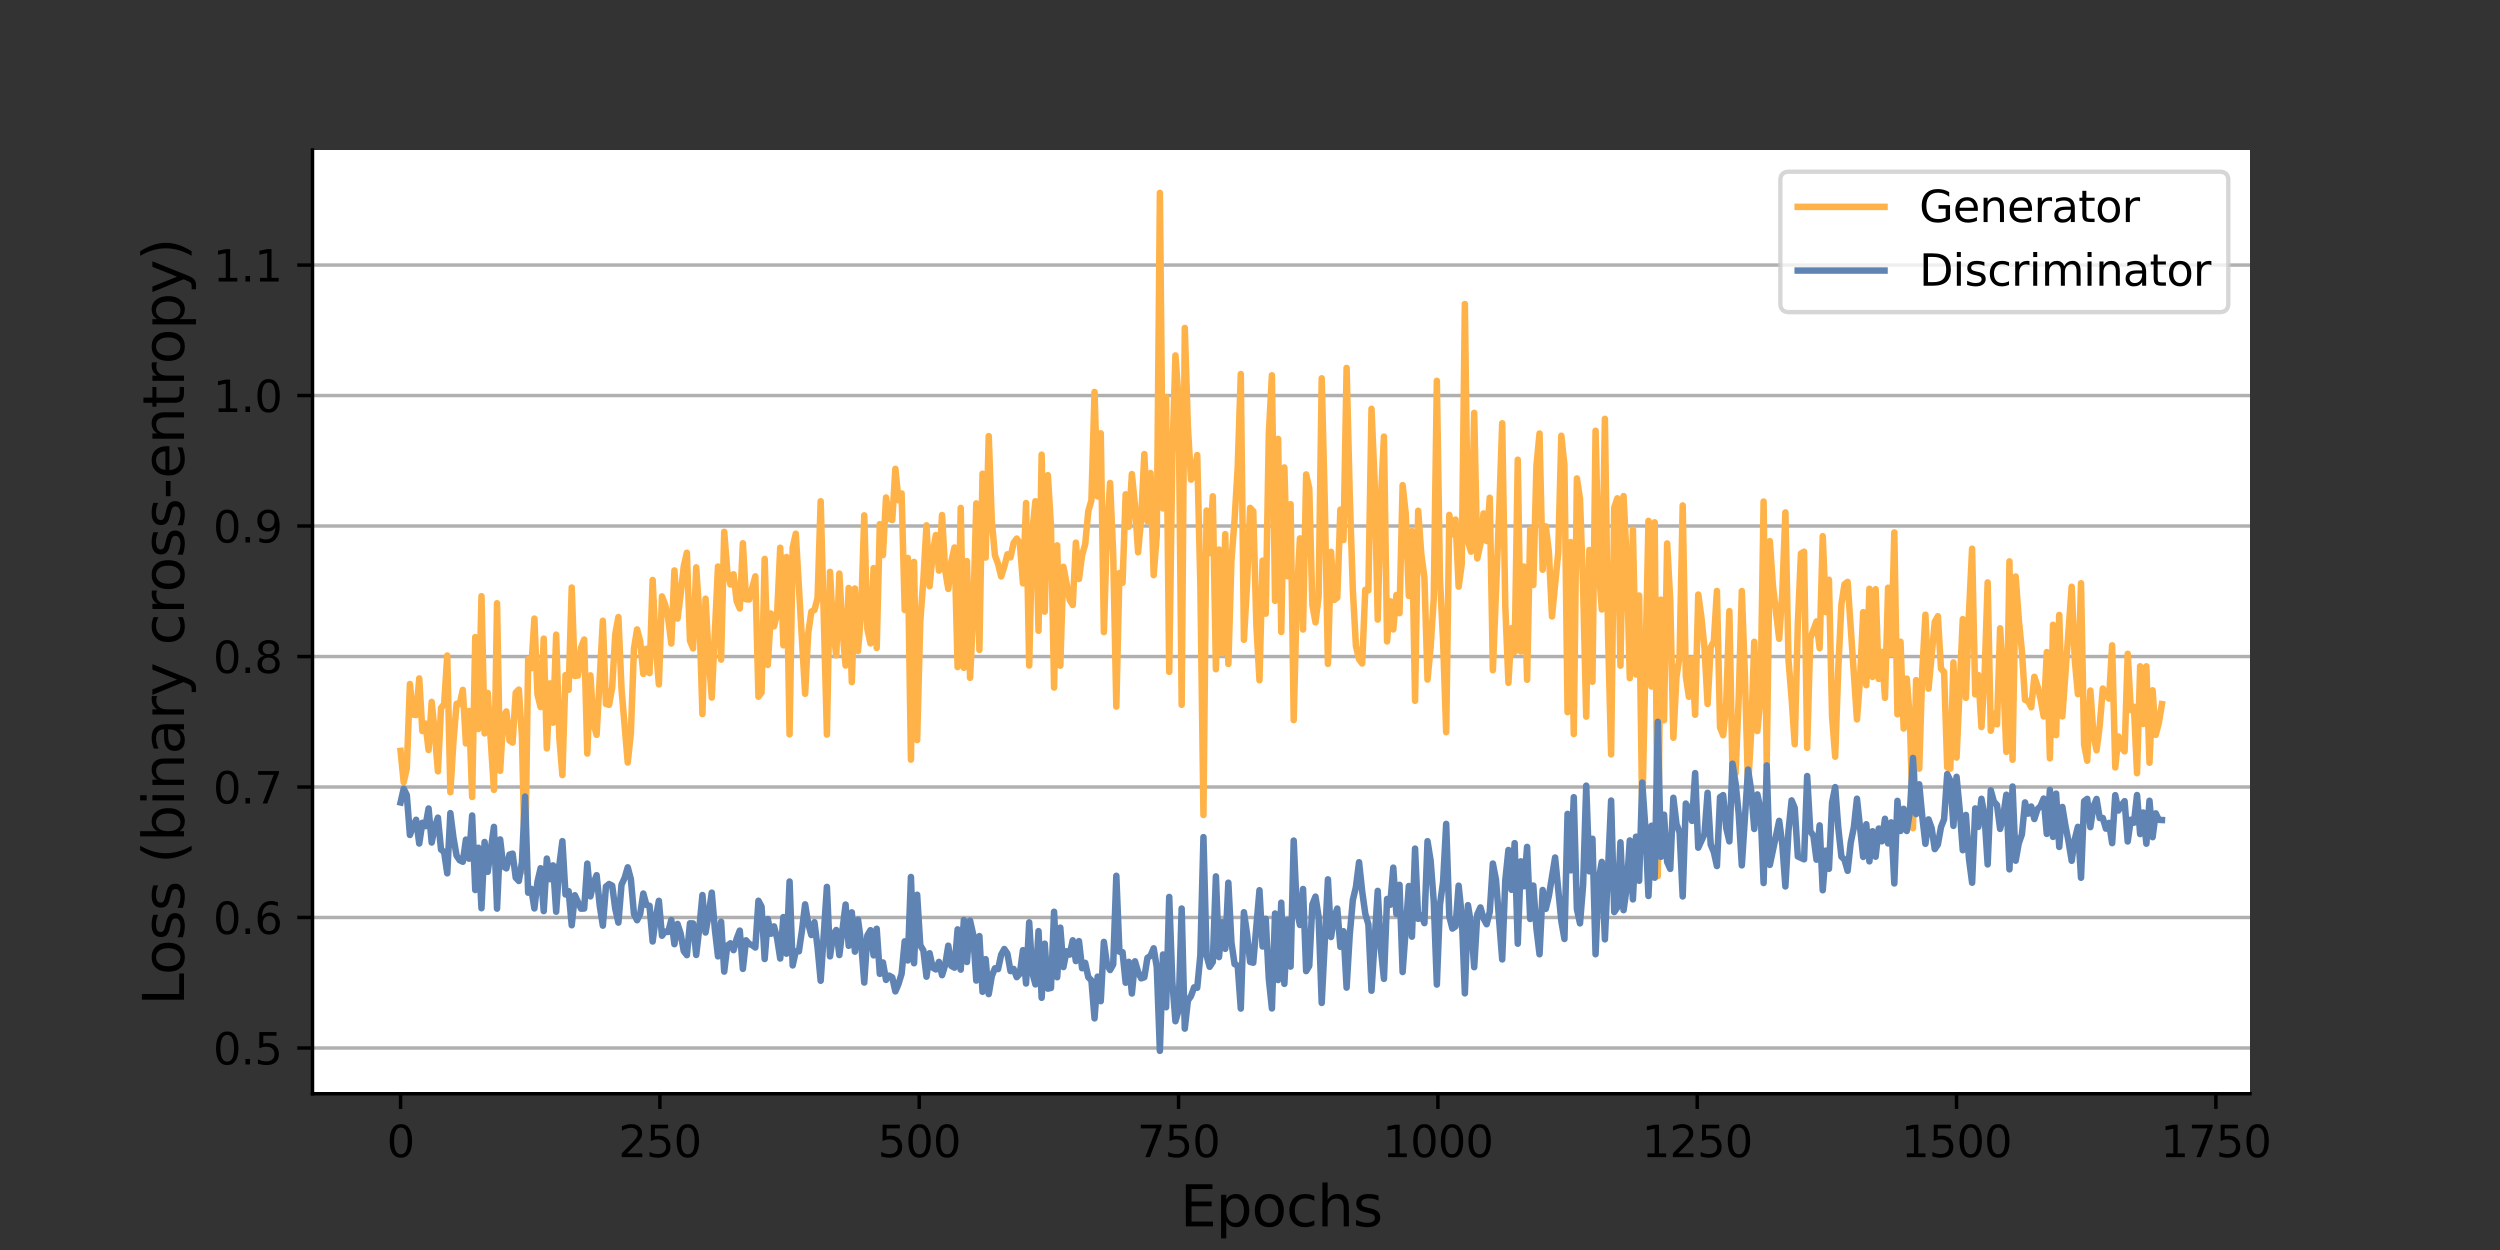 <?xml version="1.0" encoding="utf-8" standalone="no"?>
<!DOCTYPE svg PUBLIC "-//W3C//DTD SVG 1.1//EN"
  "http://www.w3.org/Graphics/SVG/1.1/DTD/svg11.dtd">
<svg height="288pt" version="1.1" viewBox="0 0 576 288" width="576pt" xmlns="http://www.w3.org/2000/svg" xmlns:xlink="http://www.w3.org/1999/xlink">
 <rect x="0" y="0" width="576" height="288" fill="#333333" stroke="none"/>
 <defs>
  <style type="text/css">*{stroke-linecap:butt;stroke-linejoin:round;}</style>
 </defs>
 <g id="figure_1">
  <g id="patch_1">
   <path d="M 0 288 
L 576 288 
L 576 0 
L 0 0 
z
" style="fill:none;"/>
  </g>
  <g id="axes_1">
   <g id="patch_2">
    <path d="M 72 252 
L 518.4 252 
L 518.4 34.56 
L 72 34.56 
z
" style="fill:#ffffff;"/>
   </g>
   <g id="matplotlib.axis_1">
    <g id="xtick_1">
     <g id="line2d_1">
      <defs>
       <path d="M 0 0 
L 0 3.5 
" id="me20cbee0dd" style="stroke:#000000;stroke-width:0.8;"/>
      </defs>
      <g>
       <use style="stroke:#000000;stroke-width:0.8;" x="92.291" xlink:href="#me20cbee0dd" y="252"/>
      </g>
     </g>
     <g id="text_1">
      <!-- 0 -->
      <g transform="translate(89.11 266.598)scale(0.1 -0.1)">
       <defs>
        <path d="M 2034 4250 
Q 1547 4250 1301 3770 
Q 1056 3291 1056 2328 
Q 1056 1369 1301 889 
Q 1547 409 2034 409 
Q 2525 409 2770 889 
Q 3016 1369 3016 2328 
Q 3016 3291 2770 3770 
Q 2525 4250 2034 4250 
z
M 2034 4750 
Q 2819 4750 3233 4129 
Q 3647 3509 3647 2328 
Q 3647 1150 3233 529 
Q 2819 -91 2034 -91 
Q 1250 -91 836 529 
Q 422 1150 422 2328 
Q 422 3509 836 4129 
Q 1250 4750 2034 4750 
z
" id="DejaVuSans-30" transform="scale(0.016)"/>
       </defs>
       <use xlink:href="#DejaVuSans-30"/>
      </g>
     </g>
    </g>
    <g id="xtick_2">
     <g id="line2d_2">
      <g>
       <use style="stroke:#000000;stroke-width:0.8;" x="152.04" xlink:href="#me20cbee0dd" y="252"/>
      </g>
     </g>
     <g id="text_2">
      <!-- 250 -->
      <g transform="translate(142.497 266.598)scale(0.1 -0.1)">
       <defs>
        <path d="M 1228 531 
L 3431 531 
L 3431 0 
L 469 0 
L 469 531 
Q 828 903 1448 1529 
Q 2069 2156 2228 2338 
Q 2531 2678 2651 2914 
Q 2772 3150 2772 3378 
Q 2772 3750 2511 3984 
Q 2250 4219 1831 4219 
Q 1534 4219 1204 4116 
Q 875 4013 500 3803 
L 500 4441 
Q 881 4594 1212 4672 
Q 1544 4750 1819 4750 
Q 2544 4750 2975 4387 
Q 3406 4025 3406 3419 
Q 3406 3131 3298 2873 
Q 3191 2616 2906 2266 
Q 2828 2175 2409 1742 
Q 1991 1309 1228 531 
z
" id="DejaVuSans-32" transform="scale(0.016)"/>
        <path d="M 691 4666 
L 3169 4666 
L 3169 4134 
L 1269 4134 
L 1269 2991 
Q 1406 3038 1543 3061 
Q 1681 3084 1819 3084 
Q 2600 3084 3056 2656 
Q 3513 2228 3513 1497 
Q 3513 744 3044 326 
Q 2575 -91 1722 -91 
Q 1428 -91 1123 -41 
Q 819 9 494 109 
L 494 744 
Q 775 591 1075 516 
Q 1375 441 1709 441 
Q 2250 441 2565 725 
Q 2881 1009 2881 1497 
Q 2881 1984 2565 2268 
Q 2250 2553 1709 2553 
Q 1456 2553 1204 2497 
Q 953 2441 691 2322 
L 691 4666 
z
" id="DejaVuSans-35" transform="scale(0.016)"/>
       </defs>
       <use xlink:href="#DejaVuSans-32"/>
       <use x="63.623" xlink:href="#DejaVuSans-35"/>
       <use x="127.246" xlink:href="#DejaVuSans-30"/>
      </g>
     </g>
    </g>
    <g id="xtick_3">
     <g id="line2d_3">
      <g>
       <use style="stroke:#000000;stroke-width:0.8;" x="211.79" xlink:href="#me20cbee0dd" y="252"/>
      </g>
     </g>
     <g id="text_3">
      <!-- 500 -->
      <g transform="translate(202.246 266.598)scale(0.1 -0.1)">
       <use xlink:href="#DejaVuSans-35"/>
       <use x="63.623" xlink:href="#DejaVuSans-30"/>
       <use x="127.246" xlink:href="#DejaVuSans-30"/>
      </g>
     </g>
    </g>
    <g id="xtick_4">
     <g id="line2d_4">
      <g>
       <use style="stroke:#000000;stroke-width:0.8;" x="271.539" xlink:href="#me20cbee0dd" y="252"/>
      </g>
     </g>
     <g id="text_4">
      <!-- 750 -->
      <g transform="translate(261.995 266.598)scale(0.1 -0.1)">
       <defs>
        <path d="M 525 4666 
L 3525 4666 
L 3525 4397 
L 1831 0 
L 1172 0 
L 2766 4134 
L 525 4134 
L 525 4666 
z
" id="DejaVuSans-37" transform="scale(0.016)"/>
       </defs>
       <use xlink:href="#DejaVuSans-37"/>
       <use x="63.623" xlink:href="#DejaVuSans-35"/>
       <use x="127.246" xlink:href="#DejaVuSans-30"/>
      </g>
     </g>
    </g>
    <g id="xtick_5">
     <g id="line2d_5">
      <g>
       <use style="stroke:#000000;stroke-width:0.8;" x="331.289" xlink:href="#me20cbee0dd" y="252"/>
      </g>
     </g>
     <g id="text_5">
      <!-- 1000 -->
      <g transform="translate(318.564 266.598)scale(0.1 -0.1)">
       <defs>
        <path d="M 794 531 
L 1825 531 
L 1825 4091 
L 703 3866 
L 703 4441 
L 1819 4666 
L 2450 4666 
L 2450 531 
L 3481 531 
L 3481 0 
L 794 0 
L 794 531 
z
" id="DejaVuSans-31" transform="scale(0.016)"/>
       </defs>
       <use xlink:href="#DejaVuSans-31"/>
       <use x="63.623" xlink:href="#DejaVuSans-30"/>
       <use x="127.246" xlink:href="#DejaVuSans-30"/>
       <use x="190.869" xlink:href="#DejaVuSans-30"/>
      </g>
     </g>
    </g>
    <g id="xtick_6">
     <g id="line2d_6">
      <g>
       <use style="stroke:#000000;stroke-width:0.8;" x="391.038" xlink:href="#me20cbee0dd" y="252"/>
      </g>
     </g>
     <g id="text_6">
      <!-- 1250 -->
      <g transform="translate(378.313 266.598)scale(0.1 -0.1)">
       <use xlink:href="#DejaVuSans-31"/>
       <use x="63.623" xlink:href="#DejaVuSans-32"/>
       <use x="127.246" xlink:href="#DejaVuSans-35"/>
       <use x="190.869" xlink:href="#DejaVuSans-30"/>
      </g>
     </g>
    </g>
    <g id="xtick_7">
     <g id="line2d_7">
      <g>
       <use style="stroke:#000000;stroke-width:0.8;" x="450.788" xlink:href="#me20cbee0dd" y="252"/>
      </g>
     </g>
     <g id="text_7">
      <!-- 1500 -->
      <g transform="translate(438.063 266.598)scale(0.1 -0.1)">
       <use xlink:href="#DejaVuSans-31"/>
       <use x="63.623" xlink:href="#DejaVuSans-35"/>
       <use x="127.246" xlink:href="#DejaVuSans-30"/>
       <use x="190.869" xlink:href="#DejaVuSans-30"/>
      </g>
     </g>
    </g>
    <g id="xtick_8">
     <g id="line2d_8">
      <g>
       <use style="stroke:#000000;stroke-width:0.8;" x="510.537" xlink:href="#me20cbee0dd" y="252"/>
      </g>
     </g>
     <g id="text_8">
      <!-- 1750 -->
      <g transform="translate(497.812 266.598)scale(0.1 -0.1)">
       <use xlink:href="#DejaVuSans-31"/>
       <use x="63.623" xlink:href="#DejaVuSans-37"/>
       <use x="127.246" xlink:href="#DejaVuSans-35"/>
       <use x="190.869" xlink:href="#DejaVuSans-30"/>
      </g>
     </g>
    </g>
    <g id="text_9">
     <!-- Epochs -->
     <g transform="translate(271.91 282.556)scale(0.13 -0.13)">
      <defs>
       <path d="M 628 4666 
L 3578 4666 
L 3578 4134 
L 1259 4134 
L 1259 2753 
L 3481 2753 
L 3481 2222 
L 1259 2222 
L 1259 531 
L 3634 531 
L 3634 0 
L 628 0 
L 628 4666 
z
" id="DejaVuSans-45" transform="scale(0.016)"/>
       <path d="M 1159 525 
L 1159 -1331 
L 581 -1331 
L 581 3500 
L 1159 3500 
L 1159 2969 
Q 1341 3281 1617 3432 
Q 1894 3584 2278 3584 
Q 2916 3584 3314 3078 
Q 3713 2572 3713 1747 
Q 3713 922 3314 415 
Q 2916 -91 2278 -91 
Q 1894 -91 1617 61 
Q 1341 213 1159 525 
z
M 3116 1747 
Q 3116 2381 2855 2742 
Q 2594 3103 2138 3103 
Q 1681 3103 1420 2742 
Q 1159 2381 1159 1747 
Q 1159 1113 1420 752 
Q 1681 391 2138 391 
Q 2594 391 2855 752 
Q 3116 1113 3116 1747 
z
" id="DejaVuSans-70" transform="scale(0.016)"/>
       <path d="M 1959 3097 
Q 1497 3097 1228 2736 
Q 959 2375 959 1747 
Q 959 1119 1226 758 
Q 1494 397 1959 397 
Q 2419 397 2687 759 
Q 2956 1122 2956 1747 
Q 2956 2369 2687 2733 
Q 2419 3097 1959 3097 
z
M 1959 3584 
Q 2709 3584 3137 3096 
Q 3566 2609 3566 1747 
Q 3566 888 3137 398 
Q 2709 -91 1959 -91 
Q 1206 -91 779 398 
Q 353 888 353 1747 
Q 353 2609 779 3096 
Q 1206 3584 1959 3584 
z
" id="DejaVuSans-6f" transform="scale(0.016)"/>
       <path d="M 3122 3366 
L 3122 2828 
Q 2878 2963 2633 3030 
Q 2388 3097 2138 3097 
Q 1578 3097 1268 2742 
Q 959 2388 959 1747 
Q 959 1106 1268 751 
Q 1578 397 2138 397 
Q 2388 397 2633 464 
Q 2878 531 3122 666 
L 3122 134 
Q 2881 22 2623 -34 
Q 2366 -91 2075 -91 
Q 1284 -91 818 406 
Q 353 903 353 1747 
Q 353 2603 823 3093 
Q 1294 3584 2113 3584 
Q 2378 3584 2631 3529 
Q 2884 3475 3122 3366 
z
" id="DejaVuSans-63" transform="scale(0.016)"/>
       <path d="M 3513 2113 
L 3513 0 
L 2938 0 
L 2938 2094 
Q 2938 2591 2744 2837 
Q 2550 3084 2163 3084 
Q 1697 3084 1428 2787 
Q 1159 2491 1159 1978 
L 1159 0 
L 581 0 
L 581 4863 
L 1159 4863 
L 1159 2956 
Q 1366 3272 1645 3428 
Q 1925 3584 2291 3584 
Q 2894 3584 3203 3211 
Q 3513 2838 3513 2113 
z
" id="DejaVuSans-68" transform="scale(0.016)"/>
       <path d="M 2834 3397 
L 2834 2853 
Q 2591 2978 2328 3040 
Q 2066 3103 1784 3103 
Q 1356 3103 1142 2972 
Q 928 2841 928 2578 
Q 928 2378 1081 2264 
Q 1234 2150 1697 2047 
L 1894 2003 
Q 2506 1872 2764 1633 
Q 3022 1394 3022 966 
Q 3022 478 2636 193 
Q 2250 -91 1575 -91 
Q 1294 -91 989 -36 
Q 684 19 347 128 
L 347 722 
Q 666 556 975 473 
Q 1284 391 1588 391 
Q 1994 391 2212 530 
Q 2431 669 2431 922 
Q 2431 1156 2273 1281 
Q 2116 1406 1581 1522 
L 1381 1569 
Q 847 1681 609 1914 
Q 372 2147 372 2553 
Q 372 3047 722 3315 
Q 1072 3584 1716 3584 
Q 2034 3584 2315 3537 
Q 2597 3491 2834 3397 
z
" id="DejaVuSans-73" transform="scale(0.016)"/>
      </defs>
      <use xlink:href="#DejaVuSans-45"/>
      <use x="63.184" xlink:href="#DejaVuSans-70"/>
      <use x="126.66" xlink:href="#DejaVuSans-6f"/>
      <use x="187.842" xlink:href="#DejaVuSans-63"/>
      <use x="242.822" xlink:href="#DejaVuSans-68"/>
      <use x="306.201" xlink:href="#DejaVuSans-73"/>
     </g>
    </g>
   </g>
   <g id="matplotlib.axis_2">
    <g id="ytick_1">
     <g id="line2d_9">
      <path clip-path="url(#p8eb186e037)" d="M 72 241.452 
L 518.4 241.452 
" style="fill:none;stroke:#b0b0b0;stroke-linecap:square;stroke-width:0.8;"/>
     </g>
     <g id="line2d_10">
      <defs>
       <path d="M 0 0 
L -3.5 0 
" id="mf836fcae3d" style="stroke:#000000;stroke-width:0.8;"/>
      </defs>
      <g>
       <use style="stroke:#000000;stroke-width:0.8;" x="72" xlink:href="#mf836fcae3d" y="241.452"/>
      </g>
     </g>
     <g id="text_10">
      <!-- 0.5 -->
      <g transform="translate(49.097 245.251)scale(0.1 -0.1)">
       <defs>
        <path d="M 684 794 
L 1344 794 
L 1344 0 
L 684 0 
L 684 794 
z
" id="DejaVuSans-2e" transform="scale(0.016)"/>
       </defs>
       <use xlink:href="#DejaVuSans-30"/>
       <use x="63.623" xlink:href="#DejaVuSans-2e"/>
       <use x="95.41" xlink:href="#DejaVuSans-35"/>
      </g>
     </g>
    </g>
    <g id="ytick_2">
     <g id="line2d_11">
      <path clip-path="url(#p8eb186e037)" d="M 72 211.388 
L 518.4 211.388 
" style="fill:none;stroke:#b0b0b0;stroke-linecap:square;stroke-width:0.8;"/>
     </g>
     <g id="line2d_12">
      <g>
       <use style="stroke:#000000;stroke-width:0.8;" x="72" xlink:href="#mf836fcae3d" y="211.388"/>
      </g>
     </g>
     <g id="text_11">
      <!-- 0.6 -->
      <g transform="translate(49.097 215.187)scale(0.1 -0.1)">
       <defs>
        <path d="M 2113 2584 
Q 1688 2584 1439 2293 
Q 1191 2003 1191 1497 
Q 1191 994 1439 701 
Q 1688 409 2113 409 
Q 2538 409 2786 701 
Q 3034 994 3034 1497 
Q 3034 2003 2786 2293 
Q 2538 2584 2113 2584 
z
M 3366 4563 
L 3366 3988 
Q 3128 4100 2886 4159 
Q 2644 4219 2406 4219 
Q 1781 4219 1451 3797 
Q 1122 3375 1075 2522 
Q 1259 2794 1537 2939 
Q 1816 3084 2150 3084 
Q 2853 3084 3261 2657 
Q 3669 2231 3669 1497 
Q 3669 778 3244 343 
Q 2819 -91 2113 -91 
Q 1303 -91 875 529 
Q 447 1150 447 2328 
Q 447 3434 972 4092 
Q 1497 4750 2381 4750 
Q 2619 4750 2861 4703 
Q 3103 4656 3366 4563 
z
" id="DejaVuSans-36" transform="scale(0.016)"/>
       </defs>
       <use xlink:href="#DejaVuSans-30"/>
       <use x="63.623" xlink:href="#DejaVuSans-2e"/>
       <use x="95.41" xlink:href="#DejaVuSans-36"/>
      </g>
     </g>
    </g>
    <g id="ytick_3">
     <g id="line2d_13">
      <path clip-path="url(#p8eb186e037)" d="M 72 181.324 
L 518.4 181.324 
" style="fill:none;stroke:#b0b0b0;stroke-linecap:square;stroke-width:0.8;"/>
     </g>
     <g id="line2d_14">
      <g>
       <use style="stroke:#000000;stroke-width:0.8;" x="72" xlink:href="#mf836fcae3d" y="181.324"/>
      </g>
     </g>
     <g id="text_12">
      <!-- 0.7 -->
      <g transform="translate(49.097 185.124)scale(0.1 -0.1)">
       <use xlink:href="#DejaVuSans-30"/>
       <use x="63.623" xlink:href="#DejaVuSans-2e"/>
       <use x="95.41" xlink:href="#DejaVuSans-37"/>
      </g>
     </g>
    </g>
    <g id="ytick_4">
     <g id="line2d_15">
      <path clip-path="url(#p8eb186e037)" d="M 72 151.261 
L 518.4 151.261 
" style="fill:none;stroke:#b0b0b0;stroke-linecap:square;stroke-width:0.8;"/>
     </g>
     <g id="line2d_16">
      <g>
       <use style="stroke:#000000;stroke-width:0.8;" x="72" xlink:href="#mf836fcae3d" y="151.261"/>
      </g>
     </g>
     <g id="text_13">
      <!-- 0.8 -->
      <g transform="translate(49.097 155.06)scale(0.1 -0.1)">
       <defs>
        <path d="M 2034 2216 
Q 1584 2216 1326 1975 
Q 1069 1734 1069 1313 
Q 1069 891 1326 650 
Q 1584 409 2034 409 
Q 2484 409 2743 651 
Q 3003 894 3003 1313 
Q 3003 1734 2745 1975 
Q 2488 2216 2034 2216 
z
M 1403 2484 
Q 997 2584 770 2862 
Q 544 3141 544 3541 
Q 544 4100 942 4425 
Q 1341 4750 2034 4750 
Q 2731 4750 3128 4425 
Q 3525 4100 3525 3541 
Q 3525 3141 3298 2862 
Q 3072 2584 2669 2484 
Q 3125 2378 3379 2068 
Q 3634 1759 3634 1313 
Q 3634 634 3220 271 
Q 2806 -91 2034 -91 
Q 1263 -91 848 271 
Q 434 634 434 1313 
Q 434 1759 690 2068 
Q 947 2378 1403 2484 
z
M 1172 3481 
Q 1172 3119 1398 2916 
Q 1625 2713 2034 2713 
Q 2441 2713 2670 2916 
Q 2900 3119 2900 3481 
Q 2900 3844 2670 4047 
Q 2441 4250 2034 4250 
Q 1625 4250 1398 4047 
Q 1172 3844 1172 3481 
z
" id="DejaVuSans-38" transform="scale(0.016)"/>
       </defs>
       <use xlink:href="#DejaVuSans-30"/>
       <use x="63.623" xlink:href="#DejaVuSans-2e"/>
       <use x="95.41" xlink:href="#DejaVuSans-38"/>
      </g>
     </g>
    </g>
    <g id="ytick_5">
     <g id="line2d_17">
      <path clip-path="url(#p8eb186e037)" d="M 72 121.197 
L 518.4 121.197 
" style="fill:none;stroke:#b0b0b0;stroke-linecap:square;stroke-width:0.8;"/>
     </g>
     <g id="line2d_18">
      <g>
       <use style="stroke:#000000;stroke-width:0.8;" x="72" xlink:href="#mf836fcae3d" y="121.197"/>
      </g>
     </g>
     <g id="text_14">
      <!-- 0.9 -->
      <g transform="translate(49.097 124.996)scale(0.1 -0.1)">
       <defs>
        <path d="M 703 97 
L 703 672 
Q 941 559 1184 500 
Q 1428 441 1663 441 
Q 2288 441 2617 861 
Q 2947 1281 2994 2138 
Q 2813 1869 2534 1725 
Q 2256 1581 1919 1581 
Q 1219 1581 811 2004 
Q 403 2428 403 3163 
Q 403 3881 828 4315 
Q 1253 4750 1959 4750 
Q 2769 4750 3195 4129 
Q 3622 3509 3622 2328 
Q 3622 1225 3098 567 
Q 2575 -91 1691 -91 
Q 1453 -91 1209 -44 
Q 966 3 703 97 
z
M 1959 2075 
Q 2384 2075 2632 2365 
Q 2881 2656 2881 3163 
Q 2881 3666 2632 3958 
Q 2384 4250 1959 4250 
Q 1534 4250 1286 3958 
Q 1038 3666 1038 3163 
Q 1038 2656 1286 2365 
Q 1534 2075 1959 2075 
z
" id="DejaVuSans-39" transform="scale(0.016)"/>
       </defs>
       <use xlink:href="#DejaVuSans-30"/>
       <use x="63.623" xlink:href="#DejaVuSans-2e"/>
       <use x="95.41" xlink:href="#DejaVuSans-39"/>
      </g>
     </g>
    </g>
    <g id="ytick_6">
     <g id="line2d_19">
      <path clip-path="url(#p8eb186e037)" d="M 72 91.133 
L 518.4 91.133 
" style="fill:none;stroke:#b0b0b0;stroke-linecap:square;stroke-width:0.8;"/>
     </g>
     <g id="line2d_20">
      <g>
       <use style="stroke:#000000;stroke-width:0.8;" x="72" xlink:href="#mf836fcae3d" y="91.133"/>
      </g>
     </g>
     <g id="text_15">
      <!-- 1.0 -->
      <g transform="translate(49.097 94.932)scale(0.1 -0.1)">
       <use xlink:href="#DejaVuSans-31"/>
       <use x="63.623" xlink:href="#DejaVuSans-2e"/>
       <use x="95.41" xlink:href="#DejaVuSans-30"/>
      </g>
     </g>
    </g>
    <g id="ytick_7">
     <g id="line2d_21">
      <path clip-path="url(#p8eb186e037)" d="M 72 61.069 
L 518.4 61.069 
" style="fill:none;stroke:#b0b0b0;stroke-linecap:square;stroke-width:0.8;"/>
     </g>
     <g id="line2d_22">
      <g>
       <use style="stroke:#000000;stroke-width:0.8;" x="72" xlink:href="#mf836fcae3d" y="61.069"/>
      </g>
     </g>
     <g id="text_16">
      <!-- 1.1 -->
      <g transform="translate(49.097 64.868)scale(0.1 -0.1)">
       <use xlink:href="#DejaVuSans-31"/>
       <use x="63.623" xlink:href="#DejaVuSans-2e"/>
       <use x="95.41" xlink:href="#DejaVuSans-31"/>
      </g>
     </g>
    </g>
    <g id="text_17">
     <!-- Loss (binary cross-entropy) -->
     <g transform="translate(42.393 231.633)rotate(-90)scale(0.13 -0.13)">
      <defs>
       <path d="M 628 4666 
L 1259 4666 
L 1259 531 
L 3531 531 
L 3531 0 
L 628 0 
L 628 4666 
z
" id="DejaVuSans-4c" transform="scale(0.016)"/>
       <path id="DejaVuSans-20" transform="scale(0.016)"/>
       <path d="M 1984 4856 
Q 1566 4138 1362 3434 
Q 1159 2731 1159 2009 
Q 1159 1288 1364 580 
Q 1569 -128 1984 -844 
L 1484 -844 
Q 1016 -109 783 600 
Q 550 1309 550 2009 
Q 550 2706 781 3412 
Q 1013 4119 1484 4856 
L 1984 4856 
z
" id="DejaVuSans-28" transform="scale(0.016)"/>
       <path d="M 3116 1747 
Q 3116 2381 2855 2742 
Q 2594 3103 2138 3103 
Q 1681 3103 1420 2742 
Q 1159 2381 1159 1747 
Q 1159 1113 1420 752 
Q 1681 391 2138 391 
Q 2594 391 2855 752 
Q 3116 1113 3116 1747 
z
M 1159 2969 
Q 1341 3281 1617 3432 
Q 1894 3584 2278 3584 
Q 2916 3584 3314 3078 
Q 3713 2572 3713 1747 
Q 3713 922 3314 415 
Q 2916 -91 2278 -91 
Q 1894 -91 1617 61 
Q 1341 213 1159 525 
L 1159 0 
L 581 0 
L 581 4863 
L 1159 4863 
L 1159 2969 
z
" id="DejaVuSans-62" transform="scale(0.016)"/>
       <path d="M 603 3500 
L 1178 3500 
L 1178 0 
L 603 0 
L 603 3500 
z
M 603 4863 
L 1178 4863 
L 1178 4134 
L 603 4134 
L 603 4863 
z
" id="DejaVuSans-69" transform="scale(0.016)"/>
       <path d="M 3513 2113 
L 3513 0 
L 2938 0 
L 2938 2094 
Q 2938 2591 2744 2837 
Q 2550 3084 2163 3084 
Q 1697 3084 1428 2787 
Q 1159 2491 1159 1978 
L 1159 0 
L 581 0 
L 581 3500 
L 1159 3500 
L 1159 2956 
Q 1366 3272 1645 3428 
Q 1925 3584 2291 3584 
Q 2894 3584 3203 3211 
Q 3513 2838 3513 2113 
z
" id="DejaVuSans-6e" transform="scale(0.016)"/>
       <path d="M 2194 1759 
Q 1497 1759 1228 1600 
Q 959 1441 959 1056 
Q 959 750 1161 570 
Q 1363 391 1709 391 
Q 2188 391 2477 730 
Q 2766 1069 2766 1631 
L 2766 1759 
L 2194 1759 
z
M 3341 1997 
L 3341 0 
L 2766 0 
L 2766 531 
Q 2569 213 2275 61 
Q 1981 -91 1556 -91 
Q 1019 -91 701 211 
Q 384 513 384 1019 
Q 384 1609 779 1909 
Q 1175 2209 1959 2209 
L 2766 2209 
L 2766 2266 
Q 2766 2663 2505 2880 
Q 2244 3097 1772 3097 
Q 1472 3097 1187 3025 
Q 903 2953 641 2809 
L 641 3341 
Q 956 3463 1253 3523 
Q 1550 3584 1831 3584 
Q 2591 3584 2966 3190 
Q 3341 2797 3341 1997 
z
" id="DejaVuSans-61" transform="scale(0.016)"/>
       <path d="M 2631 2963 
Q 2534 3019 2420 3045 
Q 2306 3072 2169 3072 
Q 1681 3072 1420 2755 
Q 1159 2438 1159 1844 
L 1159 0 
L 581 0 
L 581 3500 
L 1159 3500 
L 1159 2956 
Q 1341 3275 1631 3429 
Q 1922 3584 2338 3584 
Q 2397 3584 2469 3576 
Q 2541 3569 2628 3553 
L 2631 2963 
z
" id="DejaVuSans-72" transform="scale(0.016)"/>
       <path d="M 2059 -325 
Q 1816 -950 1584 -1140 
Q 1353 -1331 966 -1331 
L 506 -1331 
L 506 -850 
L 844 -850 
Q 1081 -850 1212 -737 
Q 1344 -625 1503 -206 
L 1606 56 
L 191 3500 
L 800 3500 
L 1894 763 
L 2988 3500 
L 3597 3500 
L 2059 -325 
z
" id="DejaVuSans-79" transform="scale(0.016)"/>
       <path d="M 313 2009 
L 1997 2009 
L 1997 1497 
L 313 1497 
L 313 2009 
z
" id="DejaVuSans-2d" transform="scale(0.016)"/>
       <path d="M 3597 1894 
L 3597 1613 
L 953 1613 
Q 991 1019 1311 708 
Q 1631 397 2203 397 
Q 2534 397 2845 478 
Q 3156 559 3463 722 
L 3463 178 
Q 3153 47 2828 -22 
Q 2503 -91 2169 -91 
Q 1331 -91 842 396 
Q 353 884 353 1716 
Q 353 2575 817 3079 
Q 1281 3584 2069 3584 
Q 2775 3584 3186 3129 
Q 3597 2675 3597 1894 
z
M 3022 2063 
Q 3016 2534 2758 2815 
Q 2500 3097 2075 3097 
Q 1594 3097 1305 2825 
Q 1016 2553 972 2059 
L 3022 2063 
z
" id="DejaVuSans-65" transform="scale(0.016)"/>
       <path d="M 1172 4494 
L 1172 3500 
L 2356 3500 
L 2356 3053 
L 1172 3053 
L 1172 1153 
Q 1172 725 1289 603 
Q 1406 481 1766 481 
L 2356 481 
L 2356 0 
L 1766 0 
Q 1100 0 847 248 
Q 594 497 594 1153 
L 594 3053 
L 172 3053 
L 172 3500 
L 594 3500 
L 594 4494 
L 1172 4494 
z
" id="DejaVuSans-74" transform="scale(0.016)"/>
       <path d="M 513 4856 
L 1013 4856 
Q 1481 4119 1714 3412 
Q 1947 2706 1947 2009 
Q 1947 1309 1714 600 
Q 1481 -109 1013 -844 
L 513 -844 
Q 928 -128 1133 580 
Q 1338 1288 1338 2009 
Q 1338 2731 1133 3434 
Q 928 4138 513 4856 
z
" id="DejaVuSans-29" transform="scale(0.016)"/>
      </defs>
      <use xlink:href="#DejaVuSans-4c"/>
      <use x="53.963" xlink:href="#DejaVuSans-6f"/>
      <use x="115.145" xlink:href="#DejaVuSans-73"/>
      <use x="167.244" xlink:href="#DejaVuSans-73"/>
      <use x="219.344" xlink:href="#DejaVuSans-20"/>
      <use x="251.131" xlink:href="#DejaVuSans-28"/>
      <use x="290.145" xlink:href="#DejaVuSans-62"/>
      <use x="353.621" xlink:href="#DejaVuSans-69"/>
      <use x="381.404" xlink:href="#DejaVuSans-6e"/>
      <use x="444.783" xlink:href="#DejaVuSans-61"/>
      <use x="506.062" xlink:href="#DejaVuSans-72"/>
      <use x="547.176" xlink:href="#DejaVuSans-79"/>
      <use x="606.355" xlink:href="#DejaVuSans-20"/>
      <use x="638.143" xlink:href="#DejaVuSans-63"/>
      <use x="693.123" xlink:href="#DejaVuSans-72"/>
      <use x="731.986" xlink:href="#DejaVuSans-6f"/>
      <use x="793.168" xlink:href="#DejaVuSans-73"/>
      <use x="845.268" xlink:href="#DejaVuSans-73"/>
      <use x="897.367" xlink:href="#DejaVuSans-2d"/>
      <use x="933.451" xlink:href="#DejaVuSans-65"/>
      <use x="994.975" xlink:href="#DejaVuSans-6e"/>
      <use x="1058.354" xlink:href="#DejaVuSans-74"/>
      <use x="1097.562" xlink:href="#DejaVuSans-72"/>
      <use x="1136.426" xlink:href="#DejaVuSans-6f"/>
      <use x="1197.607" xlink:href="#DejaVuSans-70"/>
      <use x="1261.084" xlink:href="#DejaVuSans-79"/>
      <use x="1320.264" xlink:href="#DejaVuSans-29"/>
     </g>
    </g>
   </g>
   <g id="line2d_23">
    <path clip-path="url(#p8eb186e037)" d="M 92.291 173.01 
L 93.008 180.241 
L 93.725 177.037 
L 94.442 157.591 
L 95.159 164.633 
L 95.876 164.742 
L 96.593 156.307 
L 97.31 168.438 
L 98.027 166.698 
L 98.744 172.808 
L 99.461 161.718 
L 100.178 168.85 
L 100.895 177.72 
L 101.612 163.144 
L 102.329 162.213 
L 103.046 151.034 
L 103.763 182.53 
L 104.48 170.733 
L 105.197 162.139 
L 105.914 162.232 
L 106.631 158.95 
L 107.348 171.295 
L 108.065 163.812 
L 108.782 183.629 
L 109.499 146.783 
L 110.216 167.977 
L 110.933 137.354 
L 111.65 168.978 
L 112.367 159.661 
L 113.801 181.993 
L 114.518 138.985 
L 115.235 177.599 
L 115.952 165.362 
L 116.669 163.911 
L 117.386 170.61 
L 118.103 171.099 
L 118.82 159.603 
L 119.537 158.88 
L 120.254 169.718 
L 120.971 200.777 
L 121.688 151.909 
L 122.405 153.965 
L 123.122 142.523 
L 123.839 160.002 
L 124.556 162.906 
L 125.273 147.136 
L 125.99 172.429 
L 126.707 157.447 
L 127.424 166.502 
L 128.141 146.222 
L 128.858 169.858 
L 129.575 178.586 
L 130.292 155.531 
L 131.009 158.944 
L 131.726 135.367 
L 132.443 155.75 
L 133.16 155.639 
L 133.877 149.196 
L 134.594 147.344 
L 135.311 173.623 
L 136.027 155.602 
L 136.744 166.78 
L 137.461 169.31 
L 138.895 143.024 
L 139.612 162.194 
L 140.329 162.397 
L 141.046 158.412 
L 141.763 146.058 
L 142.48 142.174 
L 143.197 158.73 
L 144.631 175.701 
L 145.348 168.915 
L 146.065 149.431 
L 146.782 145.019 
L 147.499 147.718 
L 148.216 155.272 
L 148.933 149.48 
L 149.65 155.092 
L 150.367 133.619 
L 151.084 148.762 
L 151.801 157.685 
L 152.518 137.407 
L 153.235 139.272 
L 153.952 142.507 
L 154.669 148.262 
L 155.386 131.43 
L 156.103 142.521 
L 156.82 136.99 
L 157.537 130.477 
L 158.254 127.355 
L 158.971 147.605 
L 159.688 149.407 
L 160.405 130.719 
L 161.122 141.535 
L 161.839 164.533 
L 162.556 137.945 
L 163.273 151.257 
L 163.99 160.72 
L 165.424 130.531 
L 166.141 151.987 
L 166.858 122.527 
L 167.575 131.655 
L 168.292 134.675 
L 169.009 132.311 
L 169.726 138.539 
L 170.443 140.194 
L 171.16 125.168 
L 171.877 138.064 
L 172.594 138.131 
L 174.028 132.776 
L 174.745 160.519 
L 175.462 159.572 
L 176.179 128.777 
L 176.896 153.202 
L 177.613 141.354 
L 178.33 144.314 
L 179.047 141.423 
L 179.764 126.193 
L 180.481 148.681 
L 181.198 128.326 
L 181.915 169.198 
L 182.632 126.162 
L 183.349 122.964 
L 185.5 159.847 
L 186.217 145.872 
L 186.934 140.909 
L 187.651 140.528 
L 188.368 137.785 
L 189.085 115.489 
L 190.519 169.25 
L 191.236 131.755 
L 191.953 145.094 
L 192.67 150.99 
L 193.387 132.152 
L 194.104 145.189 
L 194.821 153.335 
L 195.538 135.465 
L 196.255 157.165 
L 196.972 135.592 
L 197.689 150.004 
L 198.406 141.129 
L 199.123 118.737 
L 199.84 144.944 
L 200.557 148.243 
L 201.274 130.891 
L 201.991 149.293 
L 202.708 120.761 
L 203.425 127.901 
L 204.142 114.617 
L 204.859 119.545 
L 205.576 119.817 
L 206.293 108.017 
L 207.01 115.277 
L 207.727 113.68 
L 208.444 140.549 
L 209.161 128.548 
L 209.878 175.019 
L 210.595 129.461 
L 211.312 170.521 
L 212.029 143.264 
L 212.746 133.559 
L 213.463 121.043 
L 214.18 135.063 
L 214.897 127.476 
L 215.614 123.282 
L 216.331 131.476 
L 217.048 118.662 
L 217.765 131.377 
L 218.482 135.687 
L 219.199 129.317 
L 219.916 126.138 
L 220.633 153.697 
L 221.35 117.025 
L 222.067 153.866 
L 222.784 129.287 
L 223.501 156.177 
L 224.218 141.623 
L 224.935 115.973 
L 225.652 149.744 
L 226.369 109.142 
L 227.086 128.47 
L 227.803 100.469 
L 228.52 120.099 
L 229.237 127.966 
L 229.954 129.913 
L 230.671 132.82 
L 231.388 130.57 
L 232.105 127.711 
L 232.822 128.418 
L 233.539 125.058 
L 234.256 124.085 
L 234.973 125.158 
L 235.69 134.406 
L 236.407 115.897 
L 237.124 153.343 
L 237.841 122.442 
L 238.558 115.486 
L 239.275 145.329 
L 239.992 104.759 
L 240.709 140.938 
L 241.426 109.483 
L 242.142 121.271 
L 242.859 158.419 
L 243.576 125.658 
L 244.293 153.374 
L 245.01 130.586 
L 246.444 138.197 
L 247.161 139.388 
L 247.878 125.022 
L 248.595 133.402 
L 249.312 127.923 
L 250.029 125.384 
L 250.746 117.751 
L 251.463 115.272 
L 252.18 90.31 
L 252.897 114.394 
L 253.614 99.833 
L 254.331 145.643 
L 255.048 122.057 
L 255.765 111.271 
L 256.482 127.627 
L 257.199 162.802 
L 257.916 132.026 
L 258.633 134.281 
L 259.35 113.887 
L 260.067 121.359 
L 260.784 109.223 
L 261.501 116.47 
L 262.218 127.255 
L 262.935 119.198 
L 263.652 104.629 
L 264.369 120.144 
L 265.086 108.992 
L 265.803 132.518 
L 266.52 123.303 
L 267.237 44.444 
L 267.954 117.136 
L 268.671 91.483 
L 269.388 154.795 
L 270.105 105.138 
L 270.822 81.884 
L 271.539 91.903 
L 272.256 162.386 
L 272.973 75.56 
L 273.69 98.381 
L 274.407 110.514 
L 275.124 109.395 
L 275.841 104.849 
L 276.558 134.722 
L 277.275 187.784 
L 277.992 117.637 
L 278.709 127.429 
L 279.426 114.341 
L 280.143 154.19 
L 280.86 126.616 
L 281.577 150.49 
L 282.294 123.06 
L 283.011 152.985 
L 283.728 129.01 
L 284.445 119.75 
L 285.162 107.729 
L 285.879 86.178 
L 286.596 147.417 
L 287.313 134.712 
L 288.03 117.014 
L 288.747 117.789 
L 289.464 144.011 
L 290.181 156.729 
L 290.898 129.172 
L 291.615 141.394 
L 292.332 99.993 
L 293.049 86.466 
L 293.766 138.441 
L 294.483 101.119 
L 295.2 145.611 
L 295.917 107.698 
L 296.634 132.772 
L 297.351 116.164 
L 298.068 165.916 
L 298.785 137.578 
L 299.502 124.041 
L 300.219 145.042 
L 300.936 109.313 
L 301.653 112.552 
L 302.37 139.389 
L 303.087 143.385 
L 303.804 137.46 
L 304.521 87.163 
L 305.238 116.161 
L 305.955 152.955 
L 306.672 127.145 
L 307.389 138.227 
L 308.106 137.697 
L 308.823 117.414 
L 309.54 124.423 
L 310.257 84.767 
L 310.974 113.817 
L 311.691 135.909 
L 312.408 148.853 
L 313.125 151.908 
L 313.842 152.875 
L 314.559 135.897 
L 315.276 136.039 
L 315.993 94.193 
L 316.71 110.908 
L 317.427 142.746 
L 318.144 115.245 
L 318.861 100.588 
L 319.578 147.784 
L 320.295 138.536 
L 321.012 145.015 
L 321.729 137.075 
L 322.446 141.271 
L 323.163 111.777 
L 323.88 118.379 
L 324.597 137.308 
L 325.314 122.337 
L 326.031 161.46 
L 326.748 117.672 
L 327.465 127.7 
L 328.182 133.077 
L 328.899 156.569 
L 329.616 149.073 
L 330.333 137.95 
L 331.05 87.735 
L 331.767 133.433 
L 332.484 147.708 
L 333.201 168.694 
L 333.918 118.637 
L 334.635 123.097 
L 335.352 119.715 
L 336.069 135.166 
L 336.786 129.944 
L 337.503 70.042 
L 338.22 124.763 
L 338.937 127.113 
L 339.654 95.116 
L 340.371 128.657 
L 341.088 125.363 
L 341.805 118.298 
L 342.522 124.656 
L 343.239 114.682 
L 343.956 154.42 
L 345.39 118.281 
L 346.107 97.523 
L 346.824 139.878 
L 347.541 157.335 
L 348.258 144.722 
L 348.974 150.218 
L 349.691 105.915 
L 350.408 150.123 
L 351.125 130.533 
L 351.842 156.612 
L 352.559 121.968 
L 353.276 134.786 
L 353.993 107.351 
L 354.71 99.879 
L 355.427 131.264 
L 356.144 121.256 
L 356.861 127.157 
L 357.578 142.039 
L 359.012 127.374 
L 359.729 100.389 
L 360.446 107.187 
L 361.163 164.082 
L 361.88 124.901 
L 362.597 169.126 
L 363.314 110.229 
L 364.031 114.915 
L 364.748 135.35 
L 365.465 165.106 
L 366.182 126.71 
L 366.899 157.08 
L 367.616 99.248 
L 368.333 130.558 
L 369.05 140.424 
L 369.767 96.505 
L 370.484 145.651 
L 371.201 173.819 
L 371.918 116.96 
L 372.635 114.815 
L 373.352 153.38 
L 374.069 114.3 
L 374.786 128.92 
L 375.503 156.248 
L 376.22 122.001 
L 376.937 155.421 
L 377.654 137.198 
L 378.371 187.978 
L 379.805 120.002 
L 380.522 158.188 
L 381.239 120.337 
L 381.956 201.848 
L 382.673 138.157 
L 383.39 165.965 
L 384.107 125.207 
L 384.824 138.363 
L 385.541 169.989 
L 386.258 155.928 
L 386.975 151.225 
L 387.692 116.453 
L 388.409 155.817 
L 389.126 160.534 
L 389.843 151.819 
L 390.56 164.683 
L 391.277 136.98 
L 391.994 142.168 
L 392.711 149.315 
L 393.428 162.202 
L 394.145 149.14 
L 394.862 147.793 
L 395.579 136.15 
L 396.296 167.585 
L 397.013 169.397 
L 397.73 161.739 
L 398.447 140.803 
L 399.164 177.942 
L 399.881 178.144 
L 400.598 160.847 
L 401.315 136.186 
L 402.032 155.782 
L 402.749 181.376 
L 403.466 168.727 
L 404.183 147.865 
L 404.9 168.438 
L 405.617 160.761 
L 406.334 115.558 
L 407.051 176.255 
L 407.768 124.686 
L 408.485 135.014 
L 409.919 147.176 
L 410.636 136.686 
L 411.353 118.058 
L 412.07 152.083 
L 412.787 160.915 
L 413.504 171.472 
L 414.221 143.684 
L 414.938 127.528 
L 415.655 127.112 
L 416.372 172.307 
L 417.089 147.117 
L 418.523 143.184 
L 419.24 149.348 
L 419.957 123.532 
L 420.674 141.04 
L 421.391 133.576 
L 422.108 165.015 
L 422.825 174.344 
L 423.542 153.916 
L 424.259 139.226 
L 424.976 134.608 
L 425.693 134.075 
L 427.844 165.751 
L 428.561 156.259 
L 429.278 141.032 
L 429.995 157.871 
L 430.712 135.643 
L 431.429 155.97 
L 432.146 135.75 
L 432.863 156.425 
L 433.58 150.19 
L 434.297 160.788 
L 435.014 135.409 
L 435.731 150.666 
L 436.448 122.673 
L 437.165 164.577 
L 437.882 147.844 
L 438.599 167.857 
L 439.316 156.34 
L 440.033 165.7 
L 440.75 190.821 
L 441.467 156.701 
L 442.184 177.094 
L 442.901 154.354 
L 443.618 141.627 
L 444.335 158.672 
L 445.769 143.282 
L 446.486 141.982 
L 447.203 154.042 
L 447.92 154.857 
L 448.637 176.805 
L 449.354 177.086 
L 450.071 152.62 
L 450.788 174.542 
L 452.222 142.649 
L 452.939 160.778 
L 453.656 141.095 
L 454.373 126.423 
L 455.089 159.998 
L 455.806 155.534 
L 456.523 167.519 
L 457.24 155.622 
L 457.957 134.192 
L 458.674 168.368 
L 459.391 164.425 
L 460.108 166.887 
L 460.825 144.76 
L 461.542 155.945 
L 462.259 173.233 
L 462.976 129.34 
L 463.693 175.06 
L 464.41 132.823 
L 465.127 142.75 
L 465.844 149.952 
L 466.561 161.238 
L 467.278 161.539 
L 467.995 162.955 
L 468.712 155.933 
L 469.429 158.058 
L 470.146 161.073 
L 470.863 165.076 
L 471.58 150.245 
L 472.297 174.723 
L 473.014 143.942 
L 473.731 169.382 
L 474.448 141.675 
L 475.165 165.054 
L 477.316 135.181 
L 478.033 152.135 
L 478.75 159.936 
L 479.467 134.382 
L 480.184 171.583 
L 480.901 175.279 
L 481.618 159.101 
L 482.335 169.324 
L 483.052 172.864 
L 483.769 167.25 
L 484.486 158.645 
L 485.203 160.054 
L 485.92 160.959 
L 486.637 148.675 
L 487.354 176.821 
L 488.071 169.672 
L 488.788 172.316 
L 489.505 173.114 
L 490.222 150.633 
L 490.939 163.608 
L 491.656 162.833 
L 492.373 178.152 
L 493.09 153.514 
L 493.807 166.805 
L 494.524 153.521 
L 495.241 175.747 
L 495.958 159.042 
L 496.675 169.313 
L 497.392 166.57 
L 498.109 162.223 
L 498.109 162.223 
" style="fill:none;stroke:#ffb248;stroke-linecap:square;stroke-width:1.5;"/>
   </g>
   <g id="line2d_24">
    <path clip-path="url(#p8eb186e037)" d="M 92.291 184.888 
L 93.008 181.726 
L 93.725 183.167 
L 94.442 192.379 
L 95.159 190.413 
L 95.876 188.872 
L 96.593 194.348 
L 97.31 189.57 
L 98.027 190.354 
L 98.744 186.271 
L 99.461 194.119 
L 100.178 190.546 
L 100.895 188.384 
L 101.612 195.73 
L 102.329 196.313 
L 103.046 201.214 
L 103.763 187.345 
L 104.48 193.019 
L 105.197 197.151 
L 105.914 198.199 
L 106.631 198.548 
L 107.348 193.443 
L 108.065 197.849 
L 108.782 187.888 
L 109.499 205.067 
L 110.216 195.317 
L 110.933 209.255 
L 111.65 193.994 
L 112.367 200.875 
L 113.801 190.51 
L 114.518 209.349 
L 115.235 193.403 
L 115.952 199.618 
L 116.669 200.073 
L 117.386 196.891 
L 118.103 196.682 
L 118.82 202.217 
L 119.537 202.978 
L 120.254 198.666 
L 120.971 183.52 
L 121.688 205.675 
L 122.405 204.793 
L 123.122 209.307 
L 123.839 203.121 
L 124.556 200.037 
L 125.273 209.921 
L 125.99 197.816 
L 126.707 202.562 
L 127.424 199.386 
L 128.141 210.063 
L 128.858 199.421 
L 129.575 193.798 
L 130.292 206.092 
L 131.009 205.325 
L 131.726 213.18 
L 132.443 206.259 
L 133.877 209.368 
L 134.594 209.327 
L 135.311 198.972 
L 136.027 206.524 
L 136.744 203.512 
L 137.461 201.641 
L 138.178 208.665 
L 138.895 213.273 
L 139.612 204.262 
L 140.329 203.673 
L 141.046 204.053 
L 141.763 209.432 
L 142.48 212.571 
L 143.197 203.83 
L 143.914 202.269 
L 144.631 199.832 
L 145.348 202.54 
L 146.065 210.566 
L 146.782 212.023 
L 147.499 210.548 
L 148.216 205.87 
L 148.933 208.498 
L 149.65 208.699 
L 150.367 216.921 
L 151.084 211.498 
L 151.801 207.545 
L 152.518 215.593 
L 153.235 214.636 
L 153.952 214.723 
L 154.669 211.969 
L 155.386 217.543 
L 156.103 212.873 
L 156.82 215.09 
L 157.537 219.151 
L 158.254 220.068 
L 158.971 212.727 
L 159.688 212.757 
L 160.405 220.022 
L 161.122 213.846 
L 161.839 206.213 
L 162.556 214.854 
L 163.273 210.73 
L 163.99 205.667 
L 164.707 214.134 
L 165.424 220.345 
L 166.141 212.37 
L 166.858 223.854 
L 167.575 217.881 
L 168.292 217.333 
L 169.009 218.914 
L 169.726 216.292 
L 170.443 214.41 
L 171.16 223.233 
L 171.877 216.646 
L 172.594 217.472 
L 173.311 217.775 
L 174.028 218.31 
L 174.745 207.534 
L 175.462 208.871 
L 176.179 220.958 
L 176.896 211.732 
L 177.613 215.142 
L 178.33 213.44 
L 179.047 216.197 
L 179.764 220.845 
L 180.481 211.295 
L 181.198 219.732 
L 181.915 203.096 
L 182.632 222.434 
L 183.349 219.179 
L 184.066 219.194 
L 184.783 214.306 
L 185.5 208.364 
L 186.217 212.824 
L 186.934 215.433 
L 187.651 212.47 
L 188.368 218.322 
L 189.085 225.964 
L 190.519 204.339 
L 191.236 220.344 
L 191.953 215.357 
L 192.67 214.269 
L 193.387 220.046 
L 194.821 208.41 
L 195.538 217.915 
L 196.255 210.212 
L 196.972 219.264 
L 197.689 211.897 
L 198.406 217.246 
L 199.123 226.382 
L 199.84 215.516 
L 200.557 214.314 
L 201.274 220.12 
L 201.991 213.981 
L 202.708 224.379 
L 203.425 221.749 
L 204.142 225.773 
L 204.859 224.784 
L 205.576 225.193 
L 206.293 228.42 
L 207.01 226.72 
L 207.727 224.367 
L 208.444 216.885 
L 209.161 221.291 
L 209.878 202.055 
L 210.595 221.931 
L 211.312 206.149 
L 212.029 217.781 
L 212.746 218.981 
L 213.463 225.034 
L 214.18 219.625 
L 214.897 222.934 
L 215.614 223.365 
L 216.331 221.618 
L 217.048 224.684 
L 217.765 222.352 
L 218.482 217.882 
L 219.199 222.557 
L 219.916 222.95 
L 220.633 214.128 
L 221.35 223.407 
L 222.067 211.967 
L 222.784 221.642 
L 223.501 212.099 
L 224.218 215.29 
L 224.935 225.923 
L 225.652 215.674 
L 226.369 228.514 
L 227.086 220.988 
L 227.803 229.044 
L 228.52 224.864 
L 229.237 223.087 
L 229.954 223.284 
L 230.671 219.964 
L 231.388 218.65 
L 232.105 219.724 
L 232.822 223.741 
L 233.539 223.249 
L 234.256 225.134 
L 234.973 224.326 
L 235.69 218.913 
L 236.407 226.603 
L 237.124 212.505 
L 237.841 224.104 
L 238.558 226.809 
L 239.275 214.529 
L 239.992 229.891 
L 240.709 217.418 
L 241.426 227.784 
L 242.142 227.628 
L 242.859 210.067 
L 243.576 225.155 
L 244.293 213.731 
L 245.01 222.819 
L 245.727 219.166 
L 246.444 219.947 
L 247.161 216.647 
L 247.878 221.426 
L 248.595 216.829 
L 249.312 223.086 
L 250.029 221.841 
L 250.746 225.154 
L 251.463 225.891 
L 252.18 234.637 
L 252.897 225.016 
L 253.614 230.676 
L 254.331 217.012 
L 255.048 222.191 
L 255.765 223.495 
L 256.482 222.21 
L 257.199 201.784 
L 257.916 219.274 
L 258.633 219.385 
L 259.35 226.421 
L 260.067 221.612 
L 260.784 228.907 
L 261.501 221.481 
L 262.218 223.936 
L 262.935 225.416 
L 263.652 225.159 
L 264.369 220.695 
L 265.086 220.203 
L 265.803 218.491 
L 266.52 222.851 
L 267.237 242.116 
L 267.954 219.914 
L 268.671 232.073 
L 269.388 206.655 
L 270.105 226.254 
L 270.822 235.289 
L 271.539 232.8 
L 272.256 209.325 
L 272.973 236.999 
L 273.69 230.544 
L 274.407 229.475 
L 275.124 227.482 
L 275.841 227.584 
L 276.558 220.092 
L 277.275 192.876 
L 277.992 220.131 
L 278.709 222.749 
L 279.426 221.633 
L 280.143 201.916 
L 280.86 220.513 
L 281.577 212.482 
L 282.294 218.613 
L 283.011 203.372 
L 283.728 217.195 
L 284.445 222.123 
L 285.162 222.497 
L 285.879 232.372 
L 286.596 210.178 
L 287.313 215.127 
L 288.03 221.629 
L 288.747 221.813 
L 290.181 205.108 
L 290.898 218.078 
L 291.615 211.689 
L 292.332 225.487 
L 293.049 232.343 
L 293.766 210.474 
L 294.483 225.807 
L 295.2 207.978 
L 295.917 226.674 
L 296.634 211.97 
L 297.351 222.707 
L 298.068 193.67 
L 298.785 209.676 
L 299.502 213.107 
L 300.219 204.829 
L 300.936 223.747 
L 301.653 222.541 
L 302.37 208.381 
L 303.087 206.58 
L 303.804 211.187 
L 304.521 231.081 
L 305.955 202.6 
L 306.672 215.887 
L 307.389 211.353 
L 308.106 209.335 
L 308.823 218.152 
L 309.54 214.559 
L 310.257 227.547 
L 310.974 215.478 
L 311.691 207.38 
L 312.408 204.339 
L 313.125 198.657 
L 313.842 205.35 
L 314.559 210.515 
L 315.276 212.998 
L 315.993 228.263 
L 317.427 205.256 
L 318.144 218.626 
L 318.861 225.535 
L 319.578 207.128 
L 320.295 208.462 
L 321.012 199.907 
L 321.729 210.594 
L 322.446 203.862 
L 323.163 223.955 
L 324.597 204.136 
L 325.314 215.811 
L 326.031 195.516 
L 326.748 211.705 
L 327.465 210.859 
L 328.182 212.689 
L 328.899 193.808 
L 329.616 198.28 
L 330.333 207.676 
L 331.05 226.848 
L 331.767 208.424 
L 332.484 203.199 
L 333.201 189.823 
L 333.918 211.149 
L 334.635 213.95 
L 335.352 213.442 
L 336.069 204.055 
L 336.786 210.929 
L 337.503 228.867 
L 338.22 208.545 
L 338.937 212.95 
L 339.654 222.845 
L 340.371 210.655 
L 341.088 209.074 
L 341.805 211.598 
L 342.522 212.945 
L 343.239 210.093 
L 343.956 198.96 
L 344.673 202.684 
L 346.107 221.057 
L 346.824 202.757 
L 347.541 195.839 
L 348.258 205.019 
L 348.974 194.26 
L 349.691 217.43 
L 350.408 198.455 
L 351.125 204.195 
L 351.842 195.124 
L 352.559 211.735 
L 353.276 204.026 
L 353.993 213.93 
L 354.71 219.864 
L 355.427 205.052 
L 356.144 209.407 
L 356.861 206.423 
L 358.295 197.568 
L 359.729 212.2 
L 360.446 216.333 
L 361.163 187.52 
L 361.88 200.537 
L 362.597 183.676 
L 363.314 209.431 
L 364.031 212.751 
L 364.748 203.928 
L 365.465 181.012 
L 366.182 200.765 
L 366.899 193.246 
L 367.616 219.852 
L 368.333 202.603 
L 369.05 198.582 
L 369.767 216.429 
L 371.201 184.448 
L 371.918 210.137 
L 372.635 209.067 
L 373.352 194.07 
L 374.069 209.704 
L 374.786 204.503 
L 375.503 193.639 
L 376.22 207.224 
L 376.937 192.779 
L 377.654 202.933 
L 378.371 180.304 
L 379.088 190.634 
L 379.805 206.432 
L 380.522 190.246 
L 381.239 202.224 
L 381.956 166.308 
L 382.673 197.423 
L 383.39 187.701 
L 384.107 198.593 
L 384.824 200.198 
L 385.541 183.811 
L 386.258 189.863 
L 386.975 191.744 
L 387.692 206.54 
L 388.409 185.136 
L 389.126 186.497 
L 389.843 189.132 
L 390.56 178.12 
L 391.277 195.31 
L 392.711 192.174 
L 393.428 182.662 
L 394.145 194.569 
L 394.862 196.318 
L 395.579 199.54 
L 396.296 183.668 
L 397.013 183.193 
L 397.73 190.793 
L 398.447 193.853 
L 399.164 175.949 
L 399.881 180.504 
L 400.598 187.568 
L 401.315 199.382 
L 402.749 177.31 
L 403.466 182.082 
L 404.183 190.999 
L 404.9 183.034 
L 405.617 186.474 
L 406.334 203.451 
L 407.051 176.35 
L 407.768 199.273 
L 409.919 189.126 
L 410.636 194.504 
L 411.353 204.237 
L 412.07 191.414 
L 412.787 184.411 
L 413.504 186.136 
L 414.221 197.336 
L 415.655 197.988 
L 416.372 178.798 
L 417.089 191.499 
L 417.806 192.569 
L 418.523 198.072 
L 419.24 190.166 
L 419.957 205.116 
L 420.674 195.979 
L 421.391 200.181 
L 422.108 184.897 
L 422.825 181.353 
L 423.542 190.751 
L 424.259 197.36 
L 424.976 198.082 
L 425.693 200.64 
L 426.41 194.134 
L 427.127 190.653 
L 427.844 184.027 
L 429.278 197.439 
L 429.995 189.909 
L 430.712 198.458 
L 431.429 191.518 
L 432.146 197.392 
L 432.863 190.9 
L 433.58 193.839 
L 434.297 188.649 
L 435.014 194.329 
L 435.731 189.48 
L 436.448 203.544 
L 437.165 184.519 
L 437.882 191.453 
L 438.599 186.348 
L 439.316 191.459 
L 440.033 187.112 
L 440.75 174.634 
L 441.467 187.574 
L 442.184 180.705 
L 442.901 188.237 
L 443.618 194.413 
L 444.335 188.789 
L 445.052 190.803 
L 445.769 195.636 
L 446.486 194.58 
L 447.203 190.566 
L 447.92 188.729 
L 448.637 178.35 
L 449.354 179.844 
L 450.071 190.286 
L 450.788 178.979 
L 451.505 186.457 
L 452.222 195.89 
L 452.939 187.761 
L 453.656 197.907 
L 454.373 203.381 
L 455.089 186.264 
L 455.806 190.507 
L 456.523 184.043 
L 457.24 188.045 
L 457.957 199.163 
L 458.674 182.072 
L 459.391 184.706 
L 460.108 185.477 
L 460.825 190.982 
L 461.542 188.052 
L 462.259 183.103 
L 462.976 200.3 
L 463.693 181.213 
L 464.41 198.309 
L 465.127 194.276 
L 465.844 192.249 
L 466.561 184.882 
L 467.278 187.47 
L 467.995 185.821 
L 468.712 188.703 
L 469.429 186.442 
L 470.146 185.726 
L 470.863 183.991 
L 471.58 192.137 
L 472.297 181.977 
L 473.014 192.826 
L 473.731 182.848 
L 474.448 195.135 
L 475.165 185.92 
L 475.882 190.286 
L 476.599 193.909 
L 477.316 198.323 
L 478.033 193.381 
L 478.75 190.505 
L 479.467 202.236 
L 480.184 184.593 
L 480.901 184.062 
L 481.618 190.569 
L 482.335 185.776 
L 483.052 184.077 
L 483.769 188.482 
L 484.486 188.468 
L 485.203 190.924 
L 485.92 189.597 
L 486.637 194.264 
L 487.354 183.203 
L 488.071 186.753 
L 488.788 185.527 
L 489.505 184.587 
L 490.222 193.876 
L 490.939 188.857 
L 491.656 189.555 
L 492.373 183.174 
L 493.09 192.172 
L 493.807 187.206 
L 494.524 194.387 
L 495.241 184.495 
L 495.958 192.887 
L 496.675 187.396 
L 497.392 188.895 
L 498.109 188.932 
L 498.109 188.932 
" style="fill:none;stroke:#5f84b4;stroke-linecap:square;stroke-width:1.5;"/>
   </g>
   <g id="patch_3">
    <path d="M 72 252 
L 72 34.56 
" style="fill:none;stroke:#000000;stroke-linecap:square;stroke-linejoin:miter;stroke-width:0.8;"/>
   </g>
   <g id="patch_4">
    <path d="M 72 252 
L 518.4 252 
" style="fill:none;stroke:#000000;stroke-linecap:square;stroke-linejoin:miter;stroke-width:0.8;"/>
   </g>
   <g id="legend_1">
    <g id="patch_5">
     <path d="M 412.191 71.916 
L 511.4 71.916 
Q 513.4 71.916 513.4 69.916 
L 513.4 41.56 
Q 513.4 39.56 511.4 39.56 
L 412.191 39.56 
Q 410.191 39.56 410.191 41.56 
L 410.191 69.916 
Q 410.191 71.916 412.191 71.916 
z
" style="fill:#ffffff;opacity:0.8;stroke:#cccccc;stroke-linejoin:miter;"/>
    </g>
    <g id="line2d_25">
     <path d="M 414.191 47.658 
L 434.191 47.658 
" style="fill:none;stroke:#ffb248;stroke-linecap:square;stroke-width:1.5;"/>
    </g>
    <g id="line2d_26"/>
    <g id="text_18">
     <!-- Generator -->
     <g transform="translate(442.191 51.158)scale(0.1 -0.1)">
      <defs>
       <path d="M 3809 666 
L 3809 1919 
L 2778 1919 
L 2778 2438 
L 4434 2438 
L 4434 434 
Q 4069 175 3628 42 
Q 3188 -91 2688 -91 
Q 1594 -91 976 548 
Q 359 1188 359 2328 
Q 359 3472 976 4111 
Q 1594 4750 2688 4750 
Q 3144 4750 3555 4637 
Q 3966 4525 4313 4306 
L 4313 3634 
Q 3963 3931 3569 4081 
Q 3175 4231 2741 4231 
Q 1884 4231 1454 3753 
Q 1025 3275 1025 2328 
Q 1025 1384 1454 906 
Q 1884 428 2741 428 
Q 3075 428 3337 486 
Q 3600 544 3809 666 
z
" id="DejaVuSans-47" transform="scale(0.016)"/>
      </defs>
      <use xlink:href="#DejaVuSans-47"/>
      <use x="77.49" xlink:href="#DejaVuSans-65"/>
      <use x="139.014" xlink:href="#DejaVuSans-6e"/>
      <use x="202.393" xlink:href="#DejaVuSans-65"/>
      <use x="263.916" xlink:href="#DejaVuSans-72"/>
      <use x="305.029" xlink:href="#DejaVuSans-61"/>
      <use x="366.309" xlink:href="#DejaVuSans-74"/>
      <use x="405.518" xlink:href="#DejaVuSans-6f"/>
      <use x="466.699" xlink:href="#DejaVuSans-72"/>
     </g>
    </g>
    <g id="line2d_27">
     <path d="M 414.191 62.337 
L 434.191 62.337 
" style="fill:none;stroke:#5f84b4;stroke-linecap:square;stroke-width:1.5;"/>
    </g>
    <g id="line2d_28"/>
    <g id="text_19">
     <!-- Discriminator -->
     <g transform="translate(442.191 65.837)scale(0.1 -0.1)">
      <defs>
       <path d="M 1259 4147 
L 1259 519 
L 2022 519 
Q 2988 519 3436 956 
Q 3884 1394 3884 2338 
Q 3884 3275 3436 3711 
Q 2988 4147 2022 4147 
L 1259 4147 
z
M 628 4666 
L 1925 4666 
Q 3281 4666 3915 4102 
Q 4550 3538 4550 2338 
Q 4550 1131 3912 565 
Q 3275 0 1925 0 
L 628 0 
L 628 4666 
z
" id="DejaVuSans-44" transform="scale(0.016)"/>
       <path d="M 3328 2828 
Q 3544 3216 3844 3400 
Q 4144 3584 4550 3584 
Q 5097 3584 5394 3201 
Q 5691 2819 5691 2113 
L 5691 0 
L 5113 0 
L 5113 2094 
Q 5113 2597 4934 2840 
Q 4756 3084 4391 3084 
Q 3944 3084 3684 2787 
Q 3425 2491 3425 1978 
L 3425 0 
L 2847 0 
L 2847 2094 
Q 2847 2600 2669 2842 
Q 2491 3084 2119 3084 
Q 1678 3084 1418 2786 
Q 1159 2488 1159 1978 
L 1159 0 
L 581 0 
L 581 3500 
L 1159 3500 
L 1159 2956 
Q 1356 3278 1631 3431 
Q 1906 3584 2284 3584 
Q 2666 3584 2933 3390 
Q 3200 3197 3328 2828 
z
" id="DejaVuSans-6d" transform="scale(0.016)"/>
      </defs>
      <use xlink:href="#DejaVuSans-44"/>
      <use x="77.002" xlink:href="#DejaVuSans-69"/>
      <use x="104.785" xlink:href="#DejaVuSans-73"/>
      <use x="156.885" xlink:href="#DejaVuSans-63"/>
      <use x="211.865" xlink:href="#DejaVuSans-72"/>
      <use x="252.979" xlink:href="#DejaVuSans-69"/>
      <use x="280.762" xlink:href="#DejaVuSans-6d"/>
      <use x="378.174" xlink:href="#DejaVuSans-69"/>
      <use x="405.957" xlink:href="#DejaVuSans-6e"/>
      <use x="469.336" xlink:href="#DejaVuSans-61"/>
      <use x="530.615" xlink:href="#DejaVuSans-74"/>
      <use x="569.824" xlink:href="#DejaVuSans-6f"/>
      <use x="631.006" xlink:href="#DejaVuSans-72"/>
     </g>
    </g>
   </g>
  </g>
 </g>
 <defs>
  <clipPath id="p8eb186e037">
   <rect height="217.44" width="446.4" x="72" y="34.56"/>
  </clipPath>
 </defs>
</svg>
